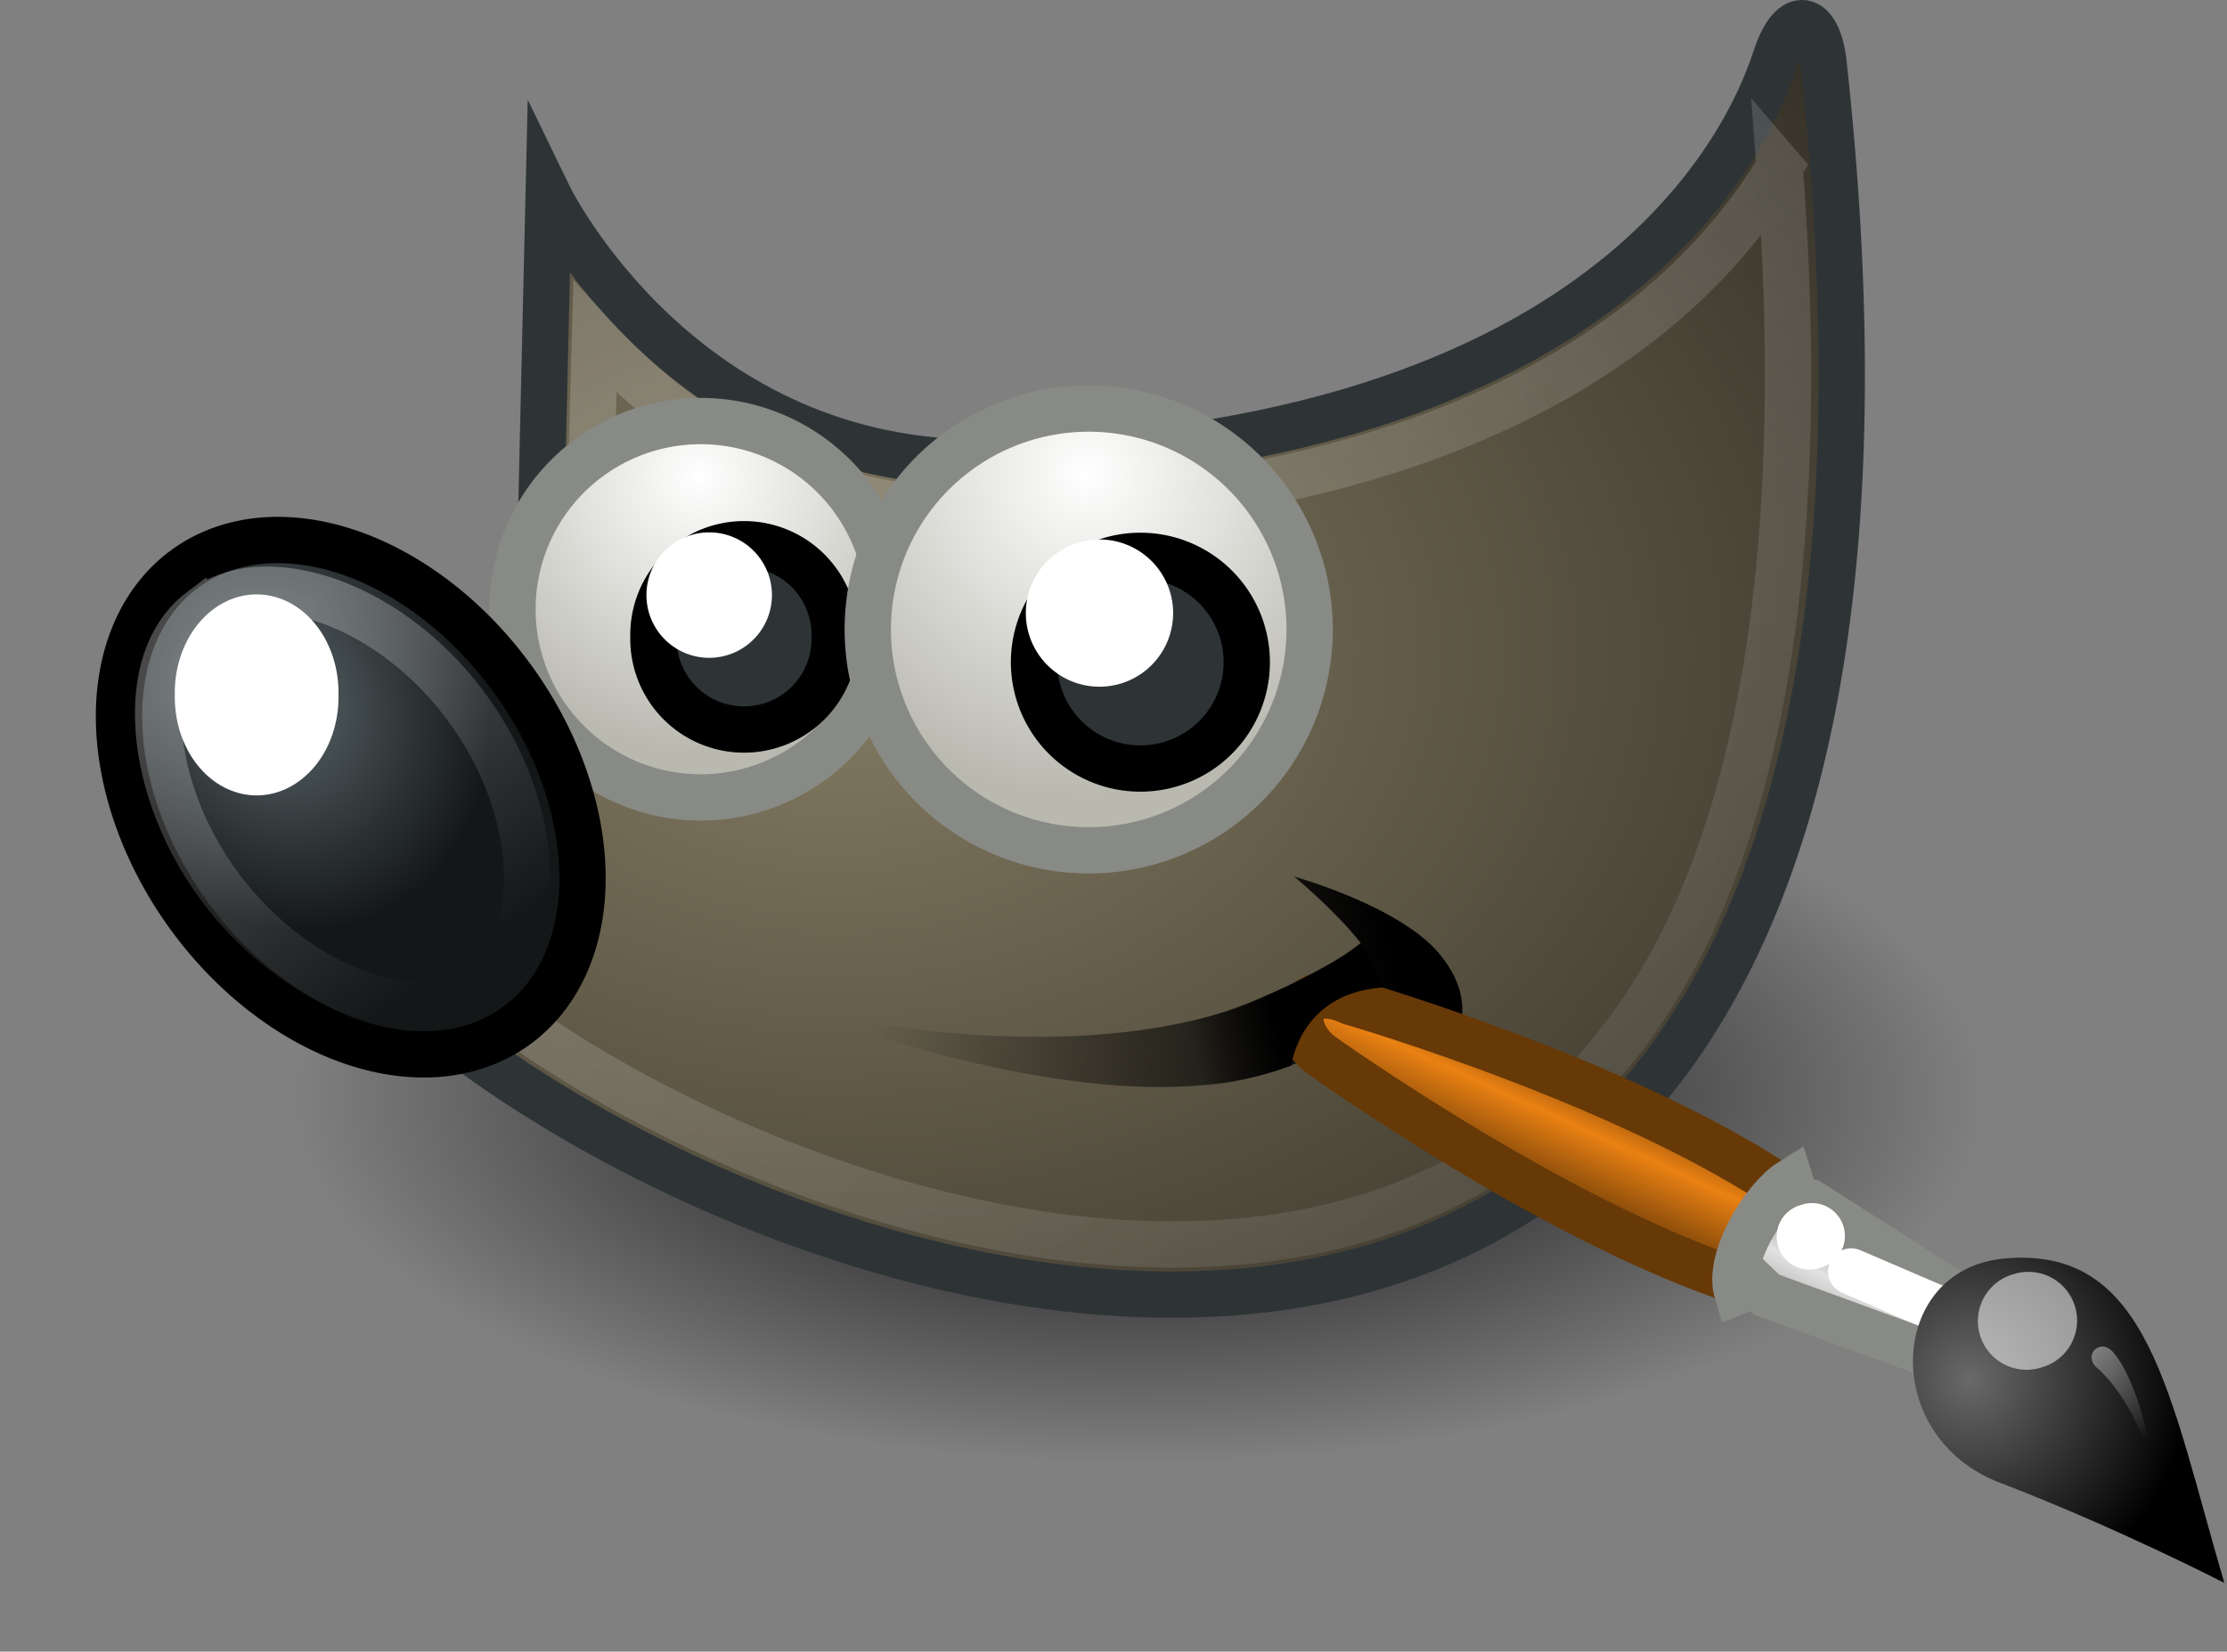 <svg xmlns="http://www.w3.org/2000/svg" xmlns:xlink="http://www.w3.org/1999/xlink" version="1.0" viewBox="-2.07 0 48.11 35.69"><rect x="-2.07" y="0" width="48.11" height="35.69" fill="#808080" stroke="none"/><defs><linearGradient id="k"><stop offset="0" stop-color="#5b676b"/><stop offset="1" stop-color="#141718"/></linearGradient><linearGradient id="f"><stop offset="0"/><stop offset="1" stop-opacity="0"/></linearGradient><linearGradient id="e"><stop offset="0" stop-color="#fff"/><stop offset="1" stop-color="#fff" stop-opacity="0"/></linearGradient><linearGradient id="a"><stop offset="0" stop-color="#fff"/><stop offset="1" stop-color="#fff" stop-opacity="0"/></linearGradient><linearGradient gradientTransform="rotate(27.621 -26.244 -49.44) scale(.852)" gradientUnits="userSpaceOnUse" xlink:href="#a" id="x" y2="42.282" x2="7.752" y1="37.752" x1="13.236"/><linearGradient id="h"><stop offset="0" stop-color="#696969"/><stop offset="1"/></linearGradient><linearGradient id="b"><stop offset="0" stop-color="#bdbdbd"/><stop offset=".333" stop-color="#e2e2e2"/><stop offset=".667" stop-color="#a3a3a3"/><stop offset="1" stop-color="#ddd"/></linearGradient><linearGradient gradientTransform="translate(-46.407 -1.803)" gradientUnits="userSpaceOnUse" xlink:href="#b" id="v" y2="33.439" x2="23.109" y1="30.001" x1="19.395"/><linearGradient id="c"><stop offset="0" stop-color="#6e3d09"/><stop offset=".242" stop-color="#ea8113"/><stop offset=".621" stop-color="#5c3307"/><stop offset="1" stop-color="#e07c12"/></linearGradient><linearGradient gradientTransform="translate(-49.305 1.878)" gradientUnits="userSpaceOnUse" xlink:href="#c" id="u" y2="11.182" x2="27.754" y1="19.24" x1="37.018"/><linearGradient id="l"><stop offset="0" stop-color="#857c63"/><stop offset="1" stop-color="#221f19"/></linearGradient><linearGradient id="j"><stop offset="0"/><stop offset="1" stop-opacity="0"/></linearGradient><linearGradient id="g"><stop offset="0"/><stop offset="1" stop-opacity="0"/></linearGradient><linearGradient id="i"><stop offset="0" stop-color="#fff"/><stop offset="1" stop-color="#b9b9b0"/></linearGradient><linearGradient id="d"><stop offset="0" stop-color="#fff"/><stop offset="1" stop-color="#fff" stop-opacity="0"/></linearGradient><linearGradient gradientUnits="userSpaceOnUse" xlink:href="#d" id="s" y2="31.57" x2="5.985" y1="23.362" x1="6.305"/><linearGradient gradientUnits="userSpaceOnUse" xlink:href="#e" id="p" y2="46.986" x2="39.525" y1="19.111" x1="14.969"/><linearGradient gradientUnits="userSpaceOnUse" xlink:href="#f" id="y" y2="30.985" x2="24.329" y1="30.543" x1="26.163"/><linearGradient gradientTransform="translate(-3.837 .346)" gradientUnits="userSpaceOnUse" xlink:href="#g" id="o" y2="30.293" x2="21.213" y1="28.083" x1="32.35"/><radialGradient gradientTransform="matrix(1.573 0 0 1.533 -55.367 -21.358)" gradientUnits="userSpaceOnUse" xlink:href="#h" id="w" fy="35.356" fx="15.415" r="7.579" cy="35.356" cx="15.415"/><radialGradient gradientTransform="translate(-22.126 -6.242) scale(1.318)" gradientUnits="userSpaceOnUse" xlink:href="#i" id="t" fy="19.598" fx="69.473" r="3.515" cy="19.598" cx="69.473"/><radialGradient gradientTransform="matrix(1 0 0 .284 0 24.291)" gradientUnits="userSpaceOnUse" xlink:href="#j" id="m" fy="33.938" fx="23" r="18.25" cy="33.938" cx="23"/><radialGradient gradientTransform="matrix(.916 .093 -.109 1.069 3.254 -3.029)" gradientUnits="userSpaceOnUse" xlink:href="#k" id="r" fy="25.271" fx="6.024" r="4.831" cy="25.271" cx="6.024"/><radialGradient gradientTransform="matrix(1.773 0 0 1.297 -16.34 -6.616)" gradientUnits="userSpaceOnUse" xlink:href="#l" id="n" fy="22.3" fx="18.558" r="19.229" cy="22.3" cx="18.558"/><radialGradient gradientTransform="translate(-22.126 -6.242) scale(1.318)" gradientUnits="userSpaceOnUse" xlink:href="#i" id="q" fy="19.598" fx="69.473" r="3.515" cy="19.598" cx="69.473"/></defs><g color="#000"><path style="marker:none" transform="matrix(1 0 0 1.53 -.467 -28.226)" d="M41.25 33.938a18.25 5.188 0 11-36.5 0 18.25 5.188 0 1136.5 0z" overflow="visible" fill="url(#m)" fill-rule="evenodd"/><path style="marker:none" d="M10.374 12.468s2.874 5.928 9.599 5.76c14.092-.354 16.564-7.705 16.917-8.766.353-1.061.894-.9 1.02.08 4.596 41.719-31.897 23.819-33.193 16.714 7.248-2.121 5.48-6.187 5.48-6.187z" overflow="visible" fill="url(#n)" fill-rule="evenodd" stroke="#2e3436" stroke-miterlimit="10" transform="translate(-.592 -8.235)"/><path style="marker:none" d="M15.738 30.066c6.739 1.348 10.171.098 12.179-1.453-.53-.685-1.436-1.436-1.436-1.436s2.353.654 3.182 1.724c.826 1.067.307 1.724.09 3.088-.481-1.199-1.38-1.648-1.502-2.124-1.806 2.497-6.306 2.393-12.514.201z" overflow="visible" fill="url(#o)" fill-rule="evenodd" transform="translate(-.592 -8.235)"/><path style="marker:none" d="M36.969 11.844c-.562.927-1.407 2.033-2.688 3.094-2.632 2.179-7.051 4.162-14.281 4.344-4.224.105-6.953-1.934-8.625-3.75L11.25 20c.136.419.415 1.391-.062 2.719-.514 1.429-2.155 2.891-4.969 4 .25.522.495 1.044 1.25 1.781 1.028 1.005 2.457 2.088 4.156 3.062 3.398 1.949 7.802 3.493 11.906 3.562 4.105.069 7.857-1.235 10.437-5 2.379-3.471 3.683-9.348 3-18.281z" overflow="visible" opacity=".185" fill="none" stroke="url(#p)" stroke-miterlimit="10" transform="translate(-.592 -8.235)"/><path style="marker:none" transform="translate(-75.719 -14.743) scale(1.278)" d="M72.655 21.837a3.182 3.182 0 11-6.364 0 3.182 3.182 0 116.364 0z" overflow="visible" fill="url(#q)" fill-rule="evenodd" stroke="#888a85" stroke-width=".783" stroke-miterlimit="10"/><path style="marker:none" transform="rotate(-35.808 -9.678 23.143)" d="M10.43 27.229a4.331 6.099 0 11-8.662 0 4.331 6.099 0 118.662 0z" overflow="visible" fill="url(#r)" fill-rule="evenodd" stroke="#000" stroke-miterlimit="10"/><path style="marker:none" d="M15.961 13.762a1.958 1.958 0 11-3.915 0 1.958 1.958 0 113.915 0z" overflow="visible" fill="#2e3436" fill-rule="evenodd" stroke="#000" stroke-miterlimit="10"/><path style="marker:none" transform="rotate(-36.833 -9.296 23.372)" d="M6.094 22.156c-.798 0-1.553.446-2.188 1.344-.634.898-1.094 2.234-1.094 3.719 0 1.484.459 2.821 1.094 3.719.634.898 1.389 1.344 2.188 1.344.798 0 1.577-.476 2.219-1.375.641-.899 1.094-2.206 1.094-3.688 0-1.481-.452-2.789-1.094-3.687-.641-.899-1.421-1.375-2.219-1.375z" overflow="visible" opacity=".281" fill="none" stroke="url(#s)" stroke-miterlimit="10"/><path style="marker:none" d="M5.242 15.016a1.768 2.121 0 11-3.535 0 1.768 2.121 0 113.535 0zm9.364-2.157a1.355 1.355 0 11-2.711 0 1.355 1.355 0 112.711 0z" overflow="visible" fill="#fff" fill-rule="evenodd"/><path style="marker:none" transform="matrix(1.5 0 0 1.5 -82.76 -19.154)" d="M72.655 21.837a3.182 3.182 0 11-6.364 0 3.182 3.182 0 116.364 0z" overflow="visible" fill="url(#t)" fill-rule="evenodd" stroke="#888a85" stroke-width=".667" stroke-miterlimit="10"/><path style="marker:none" d="M24.864 14.309a2.298 2.298 0 11-4.596 0 2.298 2.298 0 114.596 0z" overflow="visible" fill="#2e3436" fill-rule="evenodd" stroke="#000" stroke-miterlimit="10"/><path style="marker:none" d="M23.273 13.248a1.591 1.591 0 11-3.182 0 1.591 1.591 0 113.182 0z" overflow="visible" fill="#fff" fill-rule="evenodd"/><path style="marker:none" d="M-23.364 23.568l3.71 3.469C-11.307 20.657-2.56 6.938-2.56 6.938c1.976-2.242-.117-3.75-2.165-2.398 0 0-12.97 10.115-18.639 19.028z" overflow="visible" fill="url(#u)" stroke="#673907" stroke-width="2.46" stroke-linecap="round" transform="rotate(-106.415 20.084 1.706) scale(.406)"/><path style="marker:none" d="M-30.45 32.814l2.246 1.934 8.493-7.367.275-.706 1.094-.018c-.438-1.562-2.942-4.383-4.816-4.383l.082 1.09-.67.38z" overflow="visible" fill="url(#v)" stroke="#888a85" stroke-width="2.46" stroke-linecap="round" transform="rotate(-106.415 20.084 1.706) scale(.406)"/><path style="marker:none" d="M37.92 27.474l2.554 1.097" overflow="visible" fill="none" stroke="#fff" stroke-linecap="round" stroke-linejoin="round"/><path style="marker:none" d="M-45.341 42.77c10.444 0 18.37 1.244 19.871-6.355 1.209-6.123-7.21-9.057-11.383-3.591-4.019 5.266-8.488 9.946-8.488 9.946z" overflow="visible" fill="url(#w)" transform="rotate(-106.415 20.084 1.706) scale(.406)"/><path style="marker:none" d="M41.433 27.532a1.052 1.052 0 11.594 2.018 1.052 1.052 0 11-.594-2.018z" overflow="visible" opacity=".528" fill="#fff"/><path style="marker:none" d="M36.848 26.035a.71.71 0 11.401 1.361.71.71 0 11-.401-1.361z" overflow="visible" fill="#fff"/><path style="marker:none" d="M-38.544 40.909s3.721.094 6.117-1.412c.847-.533 1.516.65.494 1.087-2.207.945-6.61.325-6.61.325z" overflow="visible" opacity=".428" fill="url(#x)" transform="rotate(-106.415 20.084 1.706) scale(.406)"/><path style="marker:none" d="M23.003 31.736c1.497.143 2.85-.272 3.412-.474.098-.555.536-1.621 2.046-1.692l-.53-.928s-1.967 1.348-4.066 1.746z" overflow="visible" fill="url(#y)" fill-rule="evenodd" transform="translate(-.592 -8.235)"/></g></svg>
